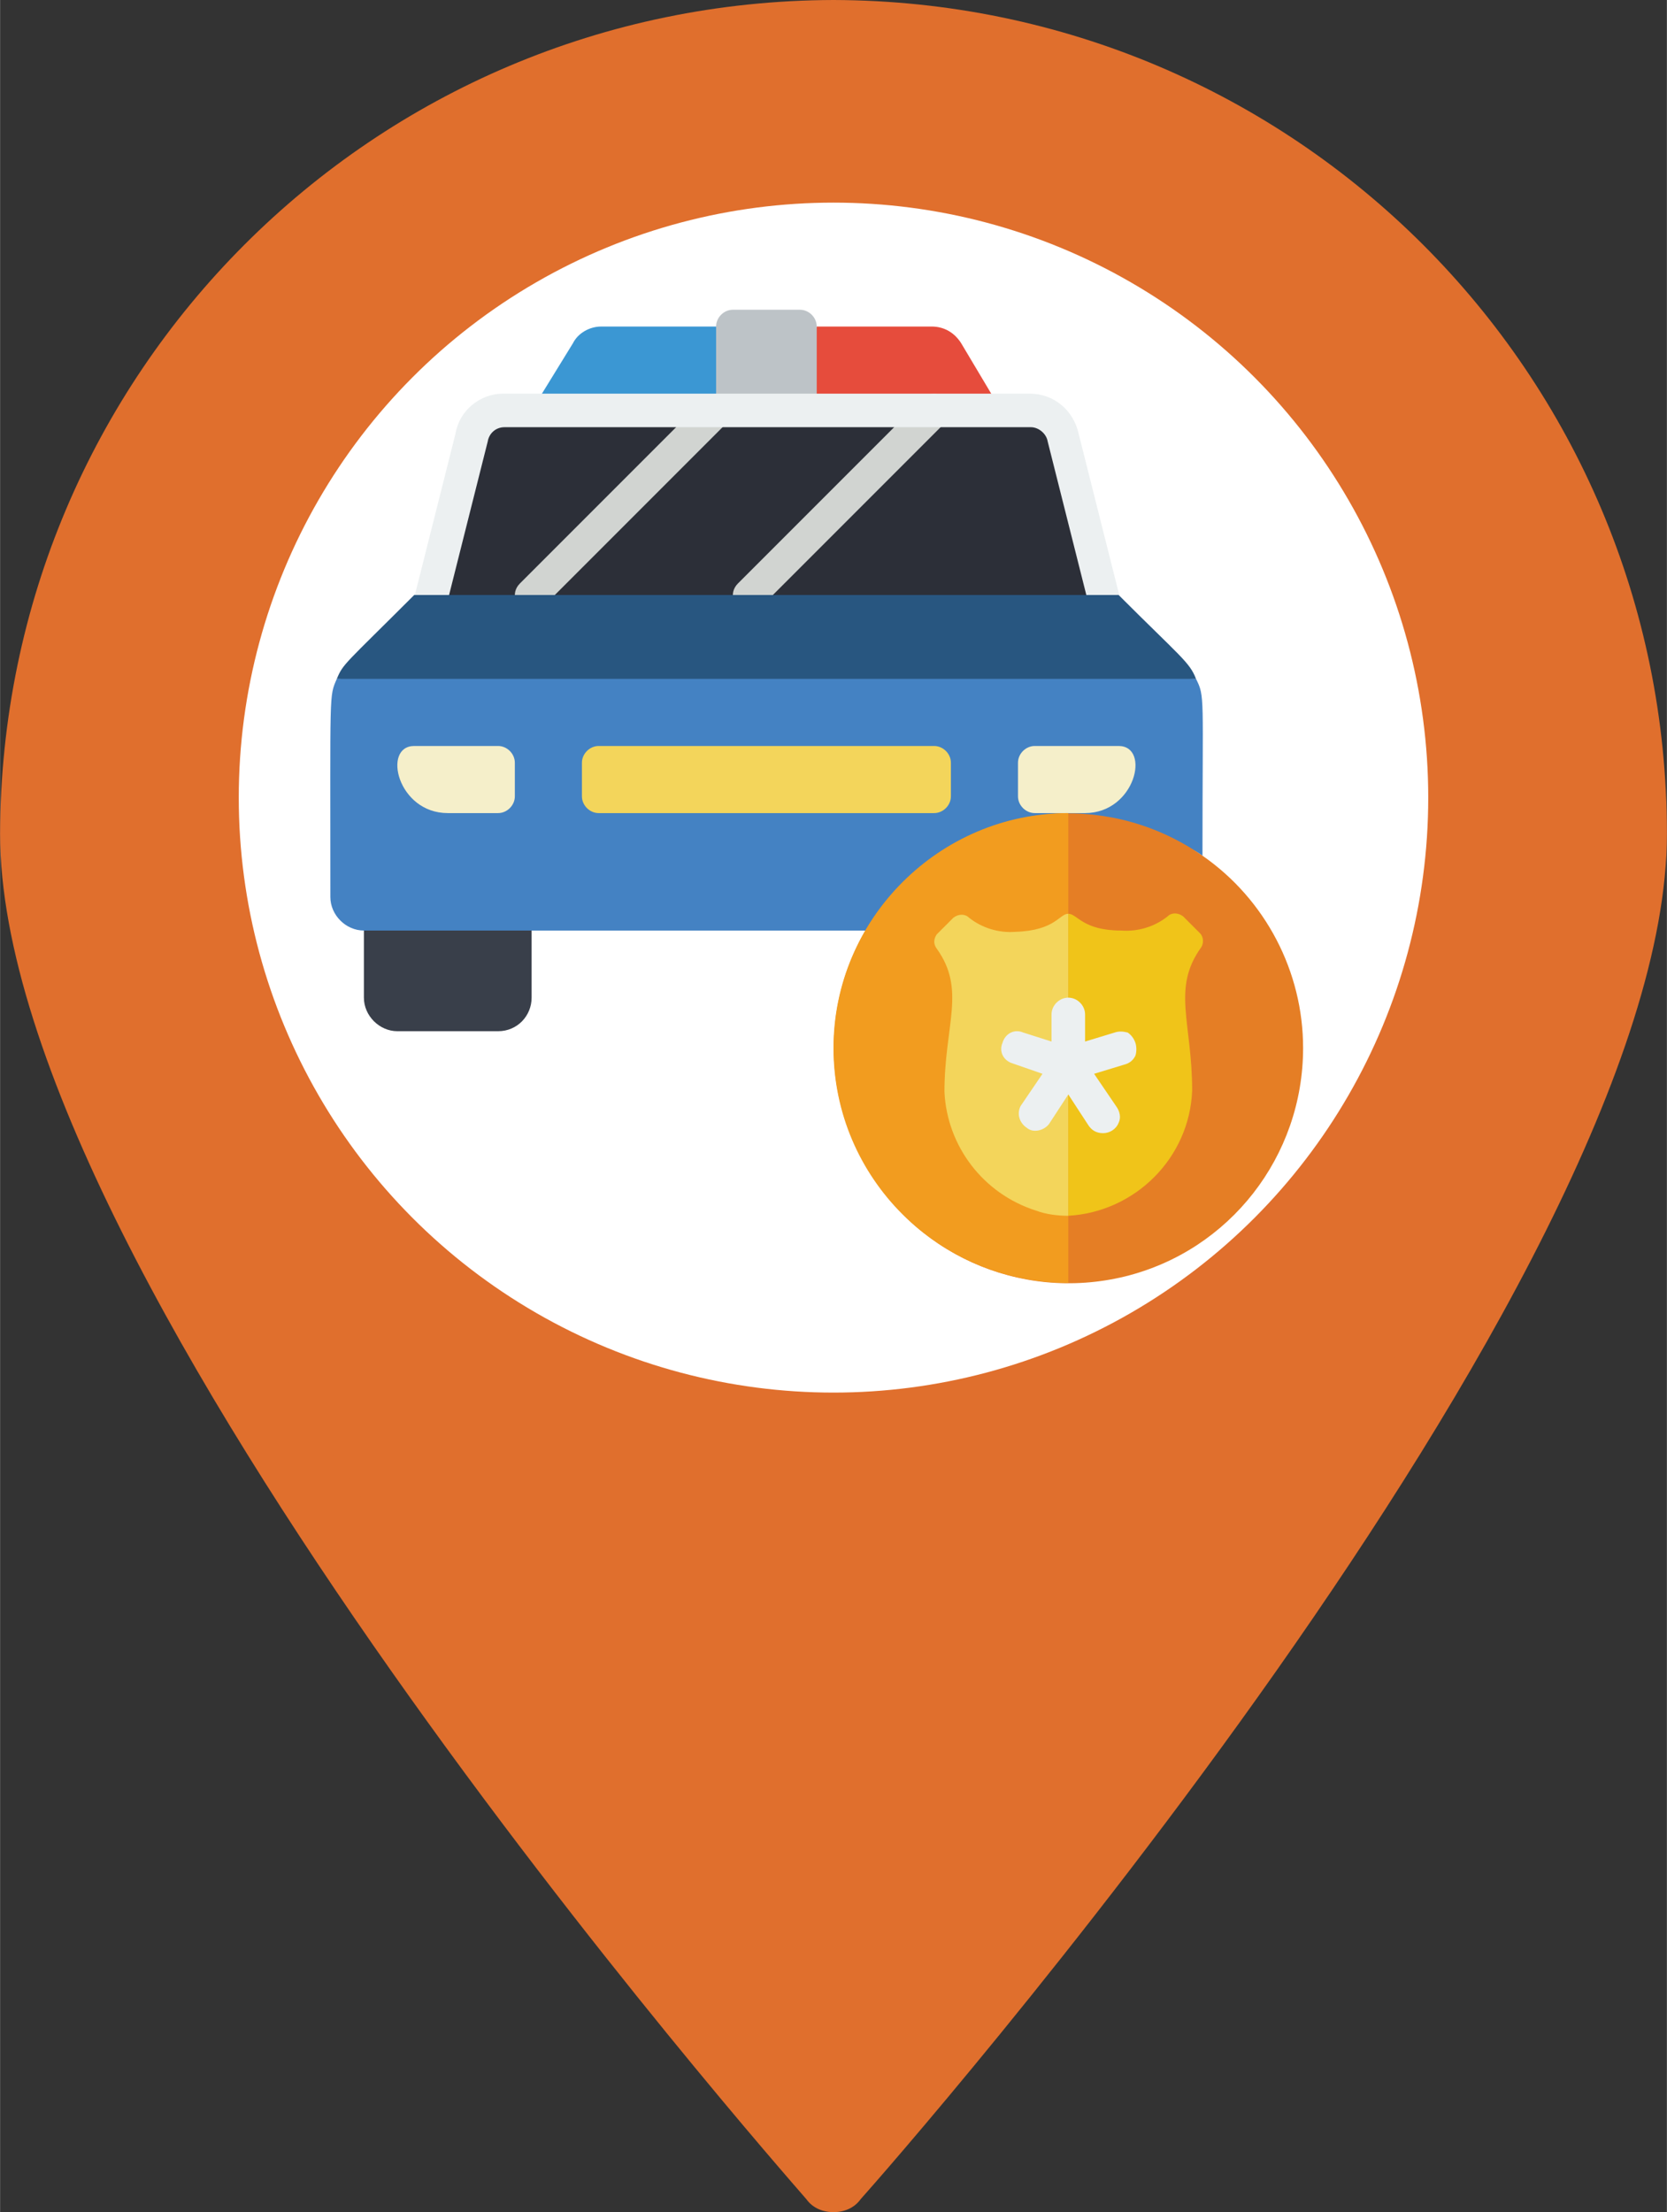 <?xml version="1.0" encoding="UTF-8"?>
<!DOCTYPE svg PUBLIC "-//W3C//DTD SVG 1.1//EN" "http://www.w3.org/Graphics/SVG/1.1/DTD/svg11.dtd">
<!-- Creator: CorelDRAW X7 -->
<svg xmlns="http://www.w3.org/2000/svg" xml:space="preserve" width="5.403in" height="7.167in" version="1.1" style="shape-rendering:geometricPrecision; text-rendering:geometricPrecision; image-rendering:optimizeQuality; fill-rule:evenodd; clip-rule:evenodd"
viewBox="0 0 1292 1714"
 xmlns:xlink="http://www.w3.org/1999/xlink">
 <rect x="0" y="0" width="1292" height="1714" fill="#333333" stroke="none"/>
 <defs>
  <style type="text/css">
   <![CDATA[
    .fil10 {fill:#285680}
    .fil6 {fill:#2C2F38}
    .fil2 {fill:#393F4A}
    .fil3 {fill:#3B97D3}
    .fil9 {fill:#4482C3}
    .fil5 {fill:#BDC3C7}
    .fil7 {fill:#D1D4D1}
    .fil0 {fill:#E06F2D}
    .fil13 {fill:#E57E25}
    .fil4 {fill:#E64C3C}
    .fil8 {fill:#ECF0F1}
    .fil15 {fill:#F0C419}
    .fil14 {fill:#F29C1F}
    .fil12 {fill:#F3D55B}
    .fil11 {fill:#F5EFCA}
    .fil1 {fill:white}
   ]]>
  </style>
 </defs>
 <g id="Layer_x0020_1">
  <g id="_2009934428240">
   <path class="fil0" d="M625 1661c-140,-163 -597,-718 -597,-1015 0,-341 277,-618 618,-618 342,0 619,277 619,618 0,297 -458,852 -597,1015l-22 25 -21 -25zm21 -1436c-217,0 -393,176 -393,393 0,218 176,394 393,394 217,0 394,-176 394,-394 -1,-217 -177,-393 -394,-393zm0 0z" data-original="#78B9EB" data-old_color="#ffffff"/>
   <g>
    <path class="fil0" d="M646 0c-357,1 -645,289 -646,646 0,348 600,1029 625,1058 5,7 13,10 21,10 8,0 16,-3 21,-10 26,-29 625,-710 625,-1058 0,-357 -289,-645 -646,-646zm0 56c326,0 590,264 590,590 0,292 -482,872 -590,997 -107,-125 -590,-705 -590,-997 0,-326 264,-590 590,-590zm0 0z" data-original="#000000" data-old_color="#ffffff"/>
    <path class="fil0" d="M646 197c-232,0 -421,189 -421,421 0,233 189,422 421,422 233,0 421,-189 421,-422 0,-232 -188,-421 -421,-421zm0 787c-202,0 -365,-164 -365,-366 0,-201 163,-365 365,-365 202,0 366,164 366,365 -1,202 -164,365 -366,366zm0 0z" data-original="#000000" data-old_color="#ffffff"/>
    <path class="fil0" d="M590 590l112 0 0 56 -112 0 0 -56zm0 0z" data-original="#000000" data-old_color="#ffffff"/>
    <path class="fil0" d="M731 590l56 0 0 56 -56 0 0 -56zm0 0z" data-original="#000000" data-old_color="#ffffff"/>
    <path class="fil0" d="M506 590l56 0 0 56 -56 0 0 -56zm0 0z" data-original="#000000" data-old_color="#ffffff"/>
   </g>
  </g>
  <circle class="fil1" cx="646" cy="618" r="461"/>
  <g id="conduct.svg">
   <g id="_001---Police-Car">
    <path id="Shape" class="fil2" d="M282 708l130 0 0 65c0,14 -11,26 -26,26l-78 0c-14,0 -26,-12 -26,-26l0 -65z"/>
    <path id="Shape_0" class="fil3" d="M412 318l32 -52c4,-8 13,-13 22,-13l89 0 20 65 -163 0z"/>
    <path id="Shape_1" class="fil4" d="M776 318l-31 -52c-5,-8 -13,-13 -23,-13l-89 0 -26 65 169 0z"/>
    <path id="Shape_2" class="fil5" d="M568 240l52 0c7,0 13,6 13,13l0 65 -78 0 0 -65c0,-7 6,-13 13,-13l0 0z"/>
    <path id="Shape_3" class="fil6" d="M867 474l-34 -135c-2,-12 -13,-21 -25,-21l-428 0c-12,0 -23,9 -25,21l-34 135 546 0z"/>
    <path id="Shape_4" class="fil7" d="M412 474c-5,0 -10,-3 -12,-8 -2,-5 -1,-10 3,-14l143 -143c5,-5 13,-5 18,0 5,5 5,13 0,18l-143 143c-2,3 -5,4 -9,4z"/>
    <path id="Shape_5" class="fil7" d="M581 474c-5,0 -10,-3 -12,-8 -2,-5 -1,-10 3,-14l143 -143c3,-3 8,-5 13,-3 4,1 8,4 9,9 1,4 0,9 -4,12l-143 143c-2,3 -5,4 -9,4z"/>
    <path id="Shape_6" class="fil8" d="M870 471l-34 -135c-4,-18 -19,-31 -38,-31l-408 0c-18,0 -34,13 -37,31l-34 135c-2,5 0,9 3,13 3,3 8,4 13,3 5,-1 8,-5 9,-10l34 -135c1,-6 6,-11 13,-11l408 0c6,0 12,5 13,11l34 135c1,6 7,10 13,10 3,0 7,-2 9,-5 2,-4 3,-7 2,-11l0 0z"/>
    <path id="Shape_7" class="fil9" d="M932 663c-29,-21 -65,-7 -104,-7 -67,0 -126,11 -157,65l-389 0c-14,0 -26,-12 -26,-26 0,-162 -1,-155 5,-169l138 -13c425,0 309,-3 528,13 7,14 5,12 5,137z"/>
    <path id="Shape_8" class="fil10" d="M927 526l-666 0c5,-12 6,-11 60,-65l546 0c48,48 55,52 60,65l0 0z"/>
    <path id="Shape_9" class="fil11" d="M386 630l-39 0c-39,0 -51,-52 -26,-52l65 0c7,0 13,6 13,13l0 26c0,7 -6,13 -13,13z"/>
    <path id="Shape_10" class="fil11" d="M802 630l39 0c39,0 51,-52 26,-52l-65 0c-7,0 -13,6 -13,13l0 26c0,7 6,13 13,13z"/>
    <path class="fil12" d="M464 578l260 0c7,0 13,6 13,13l0 26c0,7 -6,13 -13,13l-260 0c-7,0 -13,-6 -13,-13l0 -26c0,-7 6,-13 13,-13z"/>
    <path id="Shape_11" class="fil13" d="M932 663c-69,-48 -161,-43 -224,13 -63,55 -80,146 -41,220 39,75 123,113 205,93 81,-20 138,-93 138,-177 0,-59 -29,-115 -78,-149z"/>
    <path id="Shape_12" class="fil14" d="M828 630l0 364c-100,0 -182,-81 -182,-182 0,-100 82,-182 182,-182l0 0z"/>
    <path id="Shape_13" class="fil12" d="M828 708l0 234c-8,0 -17,-1 -25,-4 -41,-13 -69,-50 -71,-92 0,-52 17,-79 -6,-111 -3,-4 -2,-8 0,-11l13 -13c4,-3 9,-3 12,0 10,8 23,12 36,11 31,-1 34,-14 41,-14l0 0z"/>
    <path id="Shape_14" class="fil15" d="M931 734c-23,32 -7,58 -7,111 -2,52 -44,94 -96,97l0 -234c7,0 11,13 41,13 13,1 26,-3 36,-11 3,-3 8,-3 12,0l13 13c3,3 3,8 1,11l0 0z"/>
    <path id="Shape_15" class="fil8" d="M880 808c-1,-3 -3,-6 -6,-8 -4,-1 -7,-1 -10,0l-23 7 0 -21c0,-7 -6,-13 -13,-13 -7,0 -13,6 -13,13l0 21 -22 -7c-7,-3 -14,1 -16,8 -3,7 1,14 8,16l23 8 -17 25c-3,6 -1,13 5,17 5,4 13,2 17,-3l15 -23 15 23c3,5 7,7 12,7 5,0 10,-3 12,-8 2,-4 1,-9 -2,-13l-17 -25 23 -7c4,-1 7,-3 9,-7 1,-3 1,-7 0,-10l0 0z"/>
   </g>
  </g>
 </g>
</svg>
